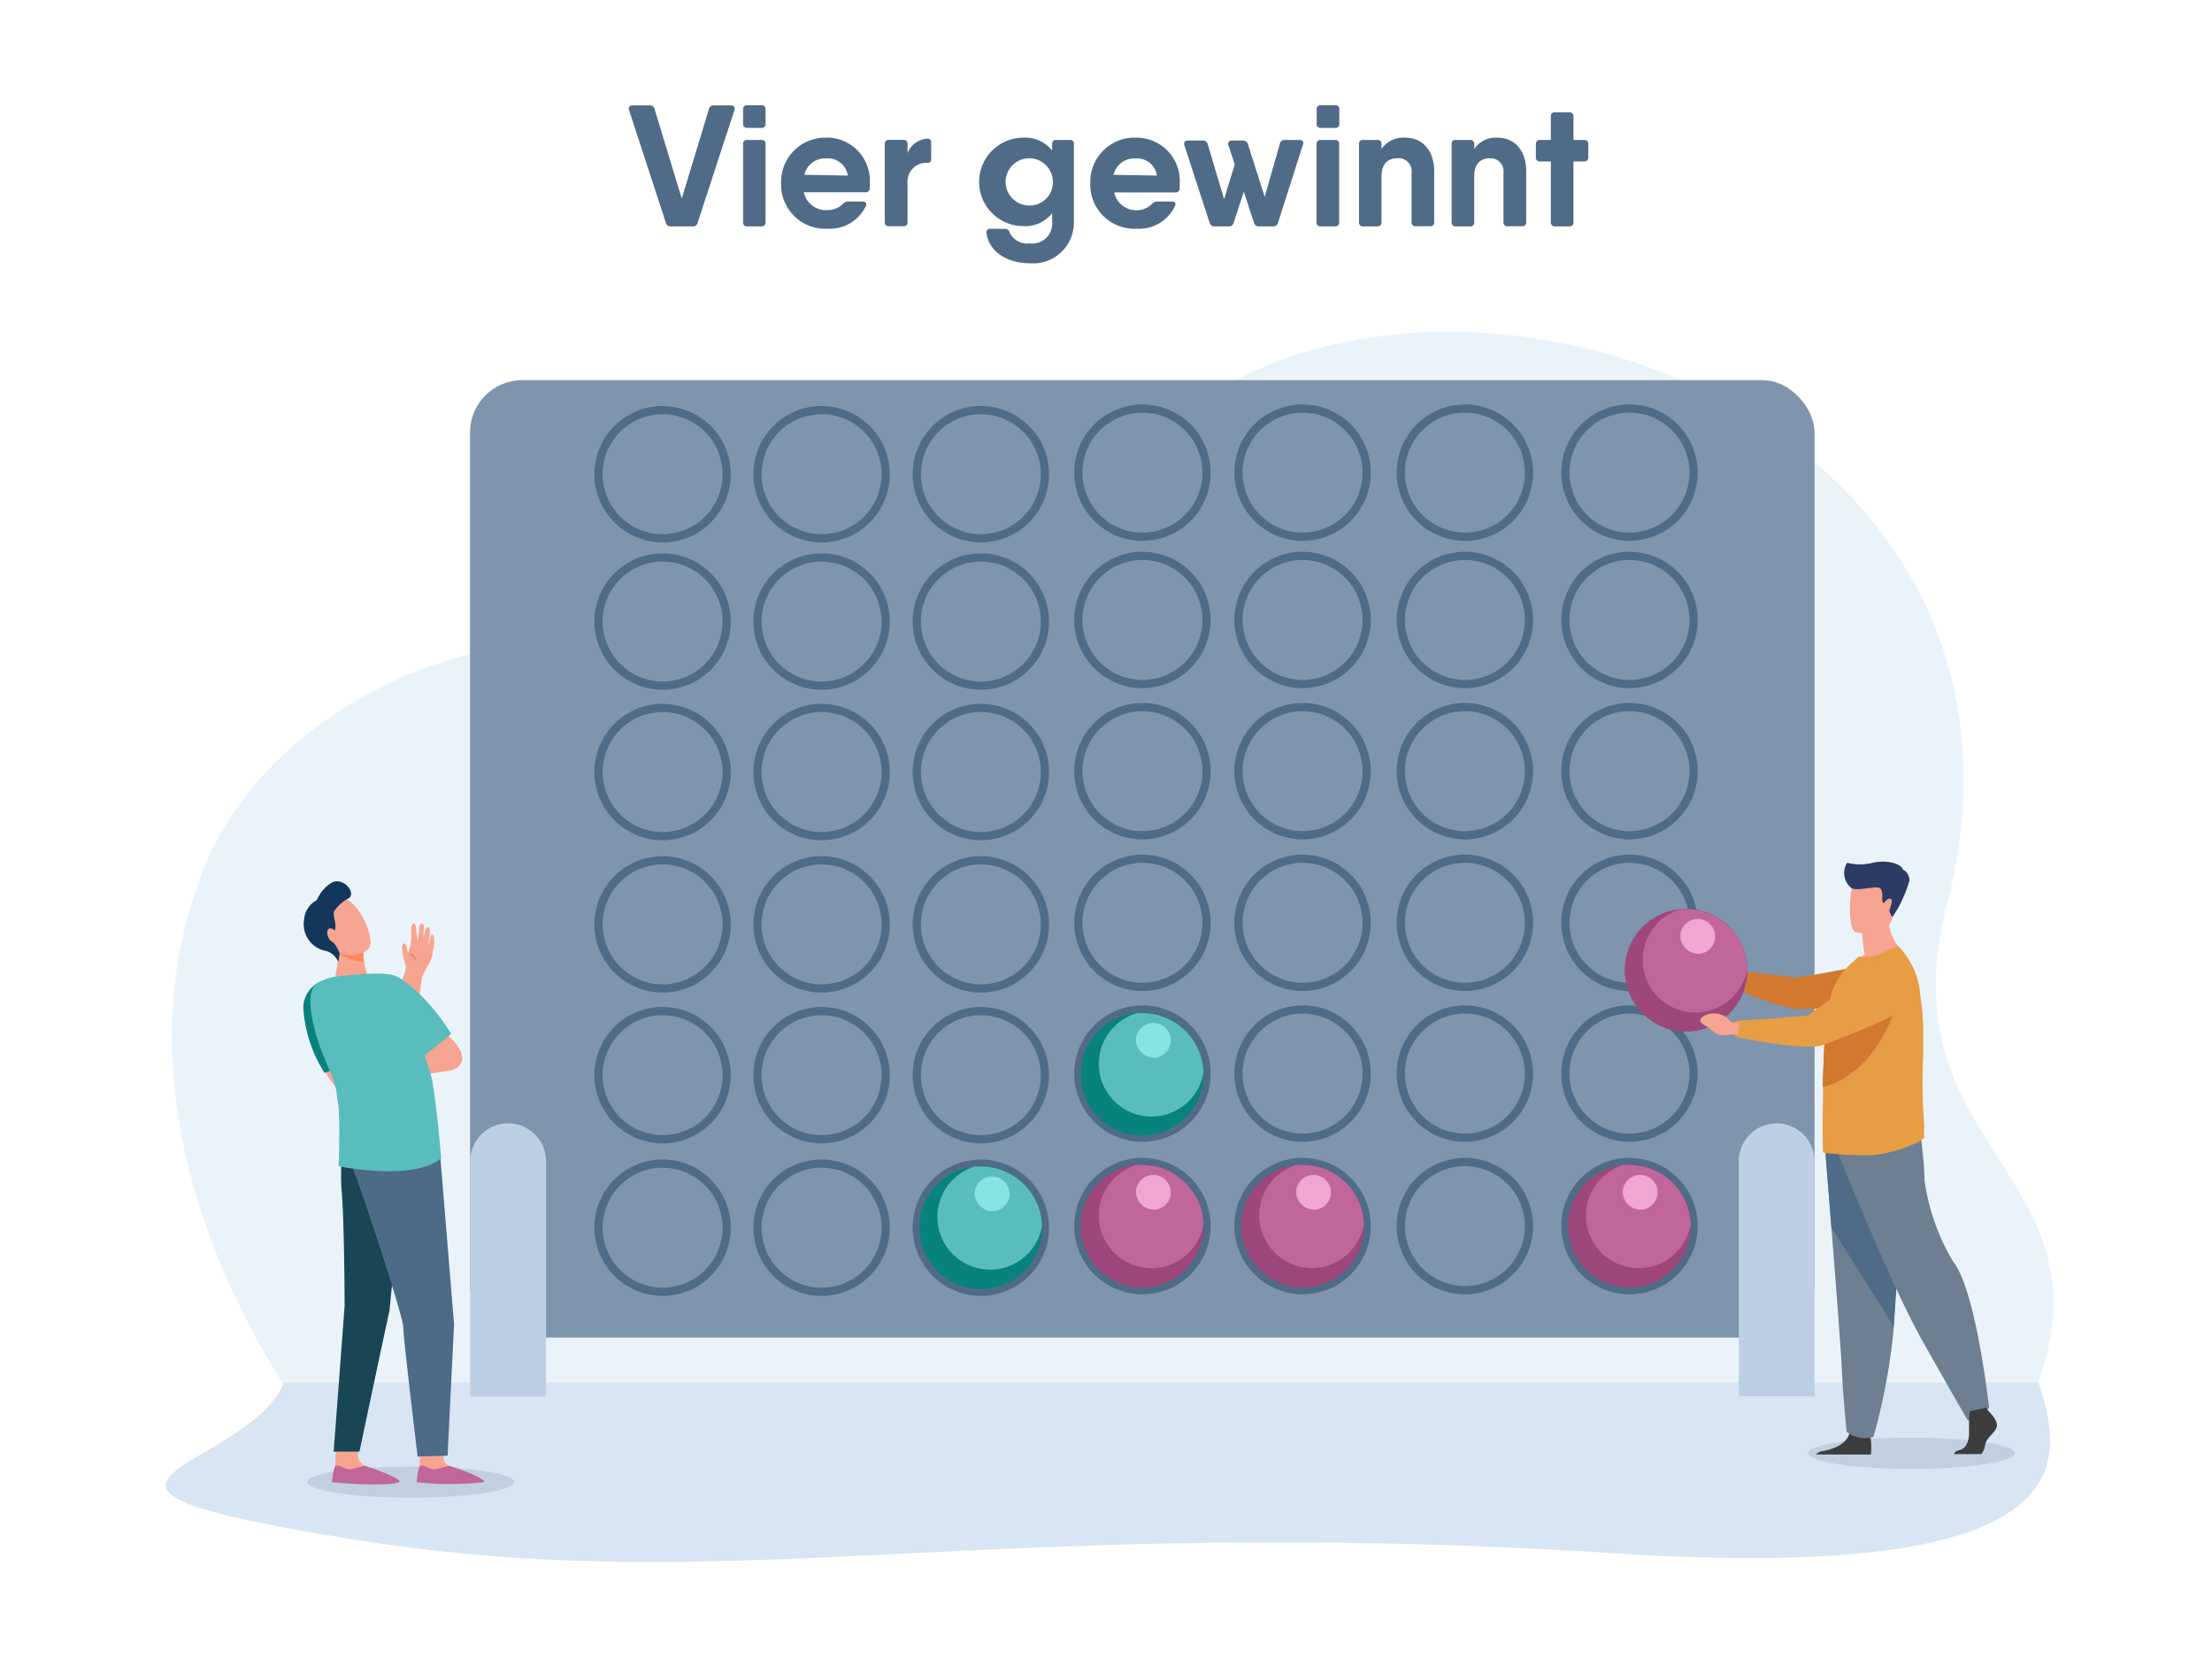 <svg xmlns="http://www.w3.org/2000/svg" viewBox="0 0 153.6 115.2">
    <defs>
        <style>
            .cls-1,.cls-22,.cls-8{fill: none;}.cls-2{fill:#4f6b87;}.cls-10,.cls-11,.cls-12,.cls-13,.cls-14,.cls-15,.cls-16,.cls-17,.cls-18,.cls-19,.cls-2,.cls-20,.cls-21,.cls-22,.cls-23,.cls-24,.cls-25,.cls-26,.cls-27,.cls-28,.cls-3,.cls-4,.cls-5,.cls-7,.cls-8,.cls-9{fill-rule:evenodd;}.cls-3{fill:#ebf3fa;}.cls-4{fill:#d8e5f2;}.cls-5{fill:#c0d0e0;}.cls-6{fill:#7e95ad;}.cls-7{fill:#bdd0e3;}.cls-8{stroke:#4f6b87;stroke-miterlimit:22.93;stroke-width:0.57px;}.cls-9{fill:#9e477a;}.cls-10{fill:#c0669a;}.cls-11{fill:#f0a6d1;}.cls-12{fill:#07827c;}.cls-13{fill:#5abdbd;}.cls-14{fill:#88e3e3;}.cls-15{fill:#f8a492;}.cls-16{fill:#f7a491;}.cls-17{fill:#f47458;}.cls-18{fill:#fe875e;}.cls-19{fill:#13375b;}.cls-20{fill:#184655;}.cls-21{fill:#4d6a87;}.cls-23{fill:#3c3c3c;}.cls-24{fill:#6e7f91;}.cls-25{fill:#a16d3c;}.cls-26{fill:#d3782f;}.cls-27{fill:#e69d43;}.cls-28{fill:#2c3a64;}
        </style>
    </defs>
    <g id="_1-2" data-name="1">
        <rect class="cls-1" width="153.6" height="115.2"/>
        <path class="cls-2"
              d="M46.56,15.72h1.56a.32.32,0,0,0,.32-.24L51,7.64a.23.23,0,0,0-.24-.32H49.55a.3.3,0,0,0-.32.24l-1.89,6.23L45.45,7.56a.31.31,0,0,0-.33-.24h-1.2a.23.23,0,0,0-.24.32l2.56,7.84A.31.31,0,0,0,46.56,15.72Z"/>
        <path class="cls-2"
              d="M51.88,8.88h1a.26.26,0,0,0,.28-.29v-1a.25.25,0,0,0-.28-.28h-1a.25.25,0,0,0-.28.28v1a.26.26,0,0,0,.28.29Zm0,6.84h1a.26.26,0,0,0,.28-.29V10a.25.25,0,0,0-.28-.28h-1a.25.25,0,0,0-.28.28v5.43A.26.26,0,0,0,51.88,15.72Z"/>
        <path class="cls-2"
              d="M57.42,9.56a3.07,3.07,0,0,0-3.18,3.16,3.06,3.06,0,0,0,3.22,3.16,2.76,2.76,0,0,0,2.66-1.57c.09-.18,0-.32-.23-.32h-1a.46.46,0,0,0-.35.16,1.52,1.52,0,0,1-1.1.44,1.56,1.56,0,0,1-1.62-1.24H60.1a.27.27,0,0,0,.3-.27c0-.12,0-.24,0-.36a3,3,0,0,0-3-3.17Zm-1.57,2.58A1.49,1.49,0,0,1,57.42,11a1.39,1.39,0,0,1,1.45,1.19Z"/>
        <path class="cls-2"
              d="M64.37,9.63a1.58,1.58,0,0,0-1.35,1V10a.26.26,0,0,0-.29-.29h-1a.26.26,0,0,0-.29.29v5.43a.26.26,0,0,0,.29.28h1a.26.26,0,0,0,.29-.28V12.76a1.31,1.31,0,0,1,1.42-1.45c.14,0,.22-.1.22-.28V9.9c0-.18-.1-.3-.29-.27Z"/>
        <path class="cls-2"
              d="M74.34,9.72h-1a.25.25,0,0,0-.28.28v.46a2.36,2.36,0,0,0-2-.9,3.07,3.07,0,0,0,0,6.14,2.36,2.36,0,0,0,2-.9v.63a1.38,1.38,0,0,1-1.56,1.47,1.36,1.36,0,0,1-1.4-.76.3.3,0,0,0-.31-.25h-1a.25.25,0,0,0-.29.29c.18,1.37,1.54,2.1,3,2.1a2.83,2.83,0,0,0,3.07-2.85V10a.25.25,0,0,0-.28-.28Zm-2.91,4.55a1.64,1.64,0,1,1,1.68-1.64A1.61,1.61,0,0,1,71.43,14.27Z"/>
        <path class="cls-2"
              d="M78.89,9.56a3.07,3.07,0,0,0-3.18,3.16,3.06,3.06,0,0,0,3.22,3.16,2.76,2.76,0,0,0,2.66-1.57c.09-.18,0-.32-.23-.32h-1a.5.5,0,0,0-.36.16A1.48,1.48,0,0,1,79,14.6a1.57,1.57,0,0,1-1.63-1.24h4.25a.27.27,0,0,0,.3-.27c0-.12,0-.24,0-.36a3,3,0,0,0-3-3.17Zm-1.57,2.58A1.49,1.49,0,0,1,78.88,11a1.4,1.4,0,0,1,1.46,1.19Z"/>
        <path class="cls-2"
              d="M90.26,9.72H89.2a.3.3,0,0,0-.32.24l-1.06,3.71L86.65,10a.31.31,0,0,0-.32-.24h-.79a.23.23,0,0,0-.24.32l.44,1.34L85,13.83,83.86,10a.3.3,0,0,0-.32-.24H82.48a.23.23,0,0,0-.24.32L84,15.48a.32.32,0,0,0,.33.24h1a.32.32,0,0,0,.33-.24l.71-2.17.71,2.17a.32.32,0,0,0,.33.24h1a.32.32,0,0,0,.33-.24L90.49,10A.22.22,0,0,0,90.26,9.72Z"/>
        <path class="cls-2"
              d="M91.71,8.88h1A.26.26,0,0,0,93,8.59v-1a.25.25,0,0,0-.28-.28h-1a.26.26,0,0,0-.29.28v1a.26.26,0,0,0,.29.29Zm0,6.84h1a.26.26,0,0,0,.28-.29V10a.25.25,0,0,0-.28-.28h-1a.26.26,0,0,0-.29.28v5.43A.26.26,0,0,0,91.71,15.72Z"/>
        <path class="cls-2"
              d="M97.57,9.56a1.84,1.84,0,0,0-1.64.78V10a.25.25,0,0,0-.28-.28h-1a.25.25,0,0,0-.28.28v5.43a.26.26,0,0,0,.28.29h1a.26.26,0,0,0,.28-.29V12.25c0-.91.48-1.26,1.09-1.26a.9.9,0,0,1,1,1v3.43a.26.26,0,0,0,.28.29h1a.26.26,0,0,0,.29-.29V11.89c0-1.47-.84-2.33-2-2.33Z"/>
        <path class="cls-2"
              d="M104,9.56a1.81,1.81,0,0,0-1.63.78V10a.26.26,0,0,0-.29-.28h-1a.25.25,0,0,0-.28.28v5.43a.26.26,0,0,0,.28.29h1a.26.26,0,0,0,.29-.29V12.25c0-.91.47-1.26,1.08-1.26a.9.9,0,0,1,.95,1v3.43a.26.26,0,0,0,.29.29h1a.26.26,0,0,0,.29-.29V11.89c0-1.47-.83-2.33-2-2.33Z"/>
        <path class="cls-2"
              d="M110,9.72h-.74V8.08a.26.26,0,0,0-.29-.28h-1a.25.25,0,0,0-.28.28V9.72h-.75a.26.26,0,0,0-.29.28v.92a.26.26,0,0,0,.29.29h.75v4.22a.26.26,0,0,0,.28.29h1a.26.26,0,0,0,.29-.29V11.21H110a.26.26,0,0,0,.29-.29V10A.26.26,0,0,0,110,9.72Z"/>
        <path class="cls-3"
              d="M19.73,96.21c-4.16-6.51-11.43-21-5.64-35.75,5.09-13,24.19-20.13,35-13,4.59,3,19.32.1,27.18-12.47,15.29-24.42,68.62-9.59,58.91,27.9-4.36,16.85,11.71,18.63,6.27,33.32Z"/>
        <path class="cls-4"
              d="M141.56,96c1.62,5.17,4,14-29.29,11.87-43.39-2.79-61,3.19-87.07-.87-25.42-4-8.18-4.66-5.46-11Z"/>
        <path class="cls-5"
              d="M132.74,102c4,0,7.18-.49,7.18-1.09s-3.22-1.08-7.18-1.08-7.18.48-7.18,1.08S128.78,102,132.74,102Z"/>
        <rect class="cls-6" x="32.64" y="26.4" width="93.36" height="66.48" rx="3.62"/>
        <path class="cls-7"
              d="M35.28,78h0a2.65,2.65,0,0,1,2.64,2.64v16.1a1.93,1.93,0,0,1,0,.24H32.65a1.93,1.93,0,0,1,0-.24V80.62A2.65,2.65,0,0,1,35.28,78Z"/>
        <path class="cls-5"
              d="M28.52,104c4,0,7.19-.49,7.19-1.09s-3.23-1.08-7.19-1.08-7.18.48-7.18,1.08S24.57,104,28.52,104Z"/>
        <rect class="cls-1" x="30.72" y="96.96" width="9.12" height="1.71" rx="0.85"/>
        <path class="cls-7"
              d="M123.36,78h0A2.65,2.65,0,0,1,126,80.62v16.1a1.93,1.93,0,0,1,0,.24h-5.26a1.93,1.93,0,0,1,0-.24V80.62A2.65,2.65,0,0,1,123.36,78Z"/>
        <rect class="cls-1" x="118.8" y="96.96" width="9.12" height="1.71" rx="0.85"/>
        <path class="cls-8" d="M46,37.38a4.45,4.45,0,1,0-4.44-4.45A4.46,4.46,0,0,0,46,37.38Z"/>
        <path class="cls-8" d="M57.05,37.38a4.45,4.45,0,1,0-4.45-4.45A4.45,4.45,0,0,0,57.05,37.38Z"/>
        <path class="cls-8" d="M68.11,37.38a4.45,4.45,0,1,0-4.45-4.45A4.46,4.46,0,0,0,68.11,37.38Z"/>
        <path class="cls-8" d="M79.32,37.27a4.45,4.45,0,1,0-4.44-4.45A4.45,4.45,0,0,0,79.32,37.27Z"/>
        <path class="cls-8" d="M90.49,37.27A4.45,4.45,0,1,0,86,32.82,4.46,4.46,0,0,0,90.49,37.27Z"/>
        <path class="cls-8" d="M101.71,37.27a4.45,4.45,0,1,0-4.44-4.45A4.46,4.46,0,0,0,101.71,37.27Z"/>
        <path class="cls-8" d="M113.14,37.27a4.45,4.45,0,1,0-4.44-4.45A4.46,4.46,0,0,0,113.14,37.27Z"/>
        <path class="cls-8" d="M46,47.61a4.45,4.45,0,1,0-4.44-4.45A4.46,4.46,0,0,0,46,47.61Z"/>
        <path class="cls-8" d="M57.05,47.61a4.45,4.45,0,1,0-4.45-4.45A4.45,4.45,0,0,0,57.05,47.61Z"/>
        <path class="cls-8" d="M68.11,47.61a4.45,4.45,0,1,0-4.45-4.45A4.46,4.46,0,0,0,68.11,47.61Z"/>
        <path class="cls-8" d="M79.32,47.5a4.45,4.45,0,1,0-4.44-4.44A4.45,4.45,0,0,0,79.32,47.5Z"/>
        <path class="cls-8" d="M90.49,47.5A4.45,4.45,0,1,0,86,43.06,4.46,4.46,0,0,0,90.49,47.5Z"/>
        <path class="cls-8" d="M101.71,47.5a4.45,4.45,0,1,0-4.44-4.44A4.46,4.46,0,0,0,101.71,47.5Z"/>
        <path class="cls-8" d="M113.14,47.5a4.45,4.45,0,1,0-4.44-4.44A4.46,4.46,0,0,0,113.14,47.5Z"/>
        <path class="cls-8" d="M46,58.06a4.45,4.45,0,1,0-4.44-4.45A4.46,4.46,0,0,0,46,58.06Z"/>
        <path class="cls-8" d="M57.05,58.06a4.45,4.45,0,1,0-4.45-4.45A4.45,4.45,0,0,0,57.05,58.06Z"/>
        <path class="cls-8" d="M68.11,58.06a4.45,4.45,0,1,0-4.45-4.45A4.46,4.46,0,0,0,68.11,58.06Z"/>
        <path class="cls-8" d="M79.32,58a4.45,4.45,0,1,0-4.44-4.44A4.45,4.45,0,0,0,79.32,58Z"/>
        <path class="cls-8" d="M90.49,58A4.45,4.45,0,1,0,86,53.51,4.46,4.46,0,0,0,90.49,58Z"/>
        <path class="cls-8" d="M101.71,58a4.45,4.45,0,1,0-4.44-4.44A4.46,4.46,0,0,0,101.71,58Z"/>
        <path class="cls-8" d="M113.14,58a4.45,4.45,0,1,0-4.44-4.44A4.46,4.46,0,0,0,113.14,58Z"/>
        <path class="cls-8" d="M46,68.64a4.45,4.45,0,1,0-4.44-4.45A4.46,4.46,0,0,0,46,68.64Z"/>
        <path class="cls-8" d="M57.05,68.64a4.45,4.45,0,1,0-4.45-4.45A4.45,4.45,0,0,0,57.05,68.64Z"/>
        <path class="cls-8" d="M68.11,68.64a4.45,4.45,0,1,0-4.45-4.45A4.46,4.46,0,0,0,68.11,68.64Z"/>
        <path class="cls-8" d="M79.32,68.53a4.45,4.45,0,1,0-4.44-4.45A4.45,4.45,0,0,0,79.32,68.53Z"/>
        <path class="cls-8" d="M90.49,68.53A4.45,4.45,0,1,0,86,64.08,4.46,4.46,0,0,0,90.49,68.53Z"/>
        <path class="cls-8" d="M101.71,68.53a4.45,4.45,0,1,0-4.44-4.45A4.46,4.46,0,0,0,101.71,68.53Z"/>
        <path class="cls-8" d="M113.14,68.53a4.45,4.45,0,1,0-4.44-4.45A4.46,4.46,0,0,0,113.14,68.53Z"/>
        <path class="cls-8" d="M46,79.11a4.45,4.45,0,1,0-4.44-4.44A4.46,4.46,0,0,0,46,79.11Z"/>
        <path class="cls-8" d="M57.05,79.11a4.45,4.45,0,1,0-4.45-4.44A4.45,4.45,0,0,0,57.05,79.11Z"/>
        <path class="cls-8" d="M68.11,79.11a4.45,4.45,0,1,0-4.45-4.44A4.46,4.46,0,0,0,68.11,79.11Z"/>
        <path class="cls-8" d="M79.32,79a4.45,4.45,0,1,0-4.44-4.44A4.44,4.44,0,0,0,79.32,79Z"/>
        <path class="cls-8" d="M90.49,79A4.45,4.45,0,1,0,86,74.56,4.45,4.45,0,0,0,90.49,79Z"/>
        <path class="cls-8" d="M101.71,79a4.45,4.45,0,1,0-4.44-4.44A4.45,4.45,0,0,0,101.71,79Z"/>
        <path class="cls-8" d="M113.14,79a4.45,4.45,0,1,0-4.44-4.44A4.45,4.45,0,0,0,113.14,79Z"/>
        <path class="cls-8" d="M46,89.7a4.45,4.45,0,1,0-4.44-4.45A4.46,4.46,0,0,0,46,89.7Z"/>
        <path class="cls-8" d="M57.05,89.7a4.45,4.45,0,1,0-4.45-4.45A4.45,4.45,0,0,0,57.05,89.7Z"/>
        <path class="cls-8" d="M68.11,89.7a4.45,4.45,0,1,0-4.45-4.45A4.46,4.46,0,0,0,68.11,89.7Z"/>
        <path class="cls-8" d="M79.32,89.59a4.45,4.45,0,1,0-4.44-4.44A4.45,4.45,0,0,0,79.32,89.59Z"/>
        <path class="cls-8" d="M90.49,89.59A4.45,4.45,0,1,0,86,85.15,4.46,4.46,0,0,0,90.49,89.59Z"/>
        <path class="cls-8" d="M101.71,89.59a4.45,4.45,0,1,0-4.44-4.44A4.46,4.46,0,0,0,101.71,89.59Z"/>
        <path class="cls-8" d="M113.14,89.59a4.45,4.45,0,1,0-4.44-4.44A4.46,4.46,0,0,0,113.14,89.59Z"/>
        <path class="cls-9" d="M79.31,89.4a4.26,4.26,0,1,0-4.26-4.26A4.27,4.27,0,0,0,79.31,89.4Z"/>
        <path class="cls-10" d="M78.9,80.9a2.75,2.75,0,0,1,.41,0A4.26,4.26,0,0,1,83.57,85a3.66,3.66,0,1,1-4.67-4.1Z"/>
        <path class="cls-11" d="M80.2,84a1.21,1.21,0,1,0-1.32-1.2A1.27,1.27,0,0,0,80.2,84Z"/>
        <path class="cls-9" d="M90.46,89.4a4.26,4.26,0,1,0-4.26-4.26A4.28,4.28,0,0,0,90.46,89.4Z"/>
        <path class="cls-10" d="M90,80.9a2.82,2.82,0,0,1,.42,0A4.25,4.25,0,0,1,94.71,85,3.66,3.66,0,1,1,90,80.9Z"/>
        <path class="cls-11" d="M91.34,84A1.21,1.21,0,1,0,90,82.79,1.27,1.27,0,0,0,91.34,84Z"/>
        <path class="cls-9" d="M113.14,89.4a4.26,4.26,0,1,0-4.26-4.26A4.27,4.27,0,0,0,113.14,89.4Z"/>
        <path class="cls-10" d="M112.72,80.9a3,3,0,0,1,.42,0A4.26,4.26,0,0,1,117.4,85a3.66,3.66,0,1,1-4.68-4.1Z"/>
        <path class="cls-11" d="M114,84a1.21,1.21,0,1,0-1.32-1.2A1.27,1.27,0,0,0,114,84Z"/>
        <path class="cls-12" d="M79.31,78.85a4.26,4.26,0,1,0-4.26-4.26A4.26,4.26,0,0,0,79.31,78.85Z"/>
        <path class="cls-13" d="M78.9,70.35l.41,0a4.26,4.26,0,0,1,4.26,4.12,3.66,3.66,0,1,1-4.67-4.1Z"/>
        <path class="cls-14" d="M80.2,73.45a1.21,1.21,0,1,0-1.32-1.2A1.27,1.27,0,0,0,80.2,73.45Z"/>
        <path class="cls-12" d="M68.11,89.51a4.26,4.26,0,1,0-4.26-4.26A4.27,4.27,0,0,0,68.11,89.51Z"/>
        <path class="cls-13" d="M67.69,81l.42,0a4.26,4.26,0,0,1,4.25,4.12A3.66,3.66,0,1,1,67.69,81Z"/>
        <path class="cls-14" d="M69,84.11a1.21,1.21,0,1,0-1.32-1.2A1.27,1.27,0,0,0,69,84.11Z"/>
        <path class="cls-15"
              d="M22.55,74.28a.94.94,0,0,0,.12.3,11,11,0,0,0,1.18,1.56l.63-1.43s-.1-.45-.28-1.09A3.62,3.62,0,0,0,22.55,74.28Z"/>
        <path class="cls-12"
              d="M26.19,73s-3.54,1.52-3.66,1.49A9.53,9.53,0,0,1,21.06,70a2,2,0,0,1,2.2-2c.59.12.58.28,1.44,1.54A14.39,14.39,0,0,1,26.19,73Z"/>
        <path class="cls-16"
              d="M29.22,100.4l-.09,1.4a7.45,7.45,0,0,0-.15.77c0,.6,2.86-.51,2.22-.78-.06,0-.36-.21-.38-.41s-.1-1-.1-1Z"/>
        <path class="cls-10"
              d="M31.2,101.78s-.68.19-1,.24-.8-.35-1-.24-.26,1.15-.26,1.15a22.55,22.55,0,0,0,4.62,0C33.9,102.8,32.57,102.22,31.2,101.78Z"/>
        <path class="cls-16"
              d="M23.35,100.4l-.08,1.4a7.45,7.45,0,0,0-.15.77c0,.6,2.86-.51,2.22-.78-.06,0-.45-.34-.47-.55s0-.82,0-.82Z"/>
        <path class="cls-10"
              d="M25.33,101.78s-.67.19-1,.24-.79-.35-1-.24-.28,1.15-.28,1.15,3.63.35,4.65,0C28,102.79,26.71,102.22,25.33,101.78Z"/>
        <path class="cls-16"
              d="M24.23,75.05l2.52-3.54s0-.09.07-.19c.13-.35.39-1.08.62-1.81h0c.07-.26.22-.7.37-1.13s.37-1.07.38-1.17,0,0,0-.09a9.64,9.64,0,0,1-.26-1.06c0-.16-.06-.54.13-.54s.16.38.29.62a5.51,5.51,0,0,0,.21-.8l0-.75c0-.06,0-.47.16-.47h0c.18,0,.18.45.26,1.2a2.8,2.8,0,0,0,.06-.28,2.83,2.83,0,0,1,.07-.4c0-.21,0-.53.2-.5s.1.47.1.47v.64c0-.16.11-.85.29-.85s.15.18.15.33-.09.84-.1.93c.07-.12.15-.78.22-.78.28,0,.18.94.07,1.19a.63.63,0,0,0,0,.13,2.23,2.23,0,0,1-.24.7c-.18.3-.42.78-.46.85s-.11.69-.21,1.37q-.07.43-.15.93h0c0,.07-.06.3-.26,1.15-.27,1.16-.3,1.21-.31,1.24-.12.21-2.84,3.9-3,4.06l-.06.09Z"/>
        <path class="cls-17" d="M28.92,66.8s-.2-.52-.57-.52a.41.41,0,0,1,.38.06A.69.69,0,0,1,28.92,66.8Z"/>
        <path class="cls-16"
              d="M23.62,65.79l-.33,2s1.24,1,2,.79.19-1,.19-1A5.16,5.16,0,0,1,25.22,66C25.32,65.41,23.62,65.79,23.62,65.79Z"/>
        <path class="cls-18"
              d="M23.85,66.41a4.74,4.74,0,0,0,1.4.39,2.82,2.82,0,0,1,0-.81c.05-.27-.29-.33-.67-.32s-.93.12-.93.12l-.06.39A1,1,0,0,0,23.85,66.41Z"/>
        <path class="cls-16"
              d="M22.06,63.42s.49,2.29,1.32,2.69,2.09.19,2.32-.43-.69-3-1.86-3.32S22.06,63.42,22.06,63.42Z"/>
        <path class="cls-19"
              d="M23,61.31A2.63,2.63,0,0,0,22,62.5a1.68,1.68,0,0,0-.88,1.34A1.88,1.88,0,0,0,22.49,66a1.29,1.29,0,0,1,1,.81l.1-.6a2.41,2.41,0,0,0-.47-.79c-.28-.26.13-.64.17-1s-.15-.71-.11-1.1a2.77,2.77,0,0,1,.93-.89C24.87,62.15,23.88,60.81,23,61.31Z"/>
        <path class="cls-16"
              d="M23.38,64.84c.11.26.06.53-.1.59s-.39-.11-.5-.38-.06-.53.1-.58S23.27,64.57,23.38,64.84Z"/>
        <path class="cls-15" d="M26.5,75.11l4.87-.8s-.56-1.39-.76-1.39-3.68,1.52-3.68,1.52l-.28.55Z"/>
        <path class="cls-20"
              d="M24,78.44a16.4,16.4,0,0,0-.29,4.13c.2,1.78.22,8.11.22,8.11l-.76,10.12,1.79,0S27.09,90.72,27.05,91s.71-7.12.71-7.12l-2.53-5.64Z"/>
        <path class="cls-21"
              d="M24.48,78.33a7.85,7.85,0,0,0,.08,3C25,82.3,28,91.4,28,92.14s1,9,1,9l2.08-.06.45-9.12-.94-11.46-.92-2.9Z"/>
        <path class="cls-16"
              d="M23.29,67.84a1.89,1.89,0,0,0,1,.3,3.26,3.26,0,0,0,1.15-.48l-.09-.32s-1.24-.18-1.27-.16Z"/>
        <path class="cls-15"
              d="M28.77,72.85s1.84,1.74,2.67,1.44,1.18-1.31-.85-2.8C28.78,70.17,28.77,72.85,28.77,72.85Z"/>
        <path class="cls-13"
              d="M30,75c-.27-1.48-2.26-6.12-2.42-7-.07-.41-1.14-.42-2.16-.37s-2.15.19-2.15.19a3.32,3.32,0,0,0-1.37.55c-.42.4-.53,1.48.07,3.54.48,1.63,1.07,2.53,1.36,3.71.06.4.11.79.18,1.25.11,1.77,0,4.11,0,4.11s5.18,1.08,7.12-.55C30.65,80.45,30.3,76.52,30,75Z"/>
        <path class="cls-13"
              d="M31.34,71.79s-2,1.68-2.15,1.68-2.91-2.08-3.56-3.79a1.49,1.49,0,0,1,1.26-2c.6,0,.87.15,2.05,1.15A15.39,15.39,0,0,1,31.34,71.79Z"/>
        <path class="cls-22" d="M24.59,65.38a.43.43,0,0,0,.59.12c.47-.23.28-.59.28-.59Z"/>
        <path class="cls-23"
              d="M129.91,101H126.1a.8.8,0,0,1,.48-.24c.59-.09,1.6-.43,1.83-1.18a.19.19,0,0,1,0-.07c.18-.8,1.48.24,1.48.24v.09A4.52,4.52,0,0,1,129.91,101Z"/>
        <path class="cls-24"
              d="M126.74,79.8s.2,2.47.43,5.44c.32,4,.7,9,.73,9.94.07,1.63.33,4.24.33,4.24a2.06,2.06,0,0,0,1.86.36,42.26,42.26,0,0,0,1.42-7.67c0-.06,0-.13,0-.19.29-4,.75-12.47.75-12.47Z"/>
        <path class="cls-2" d="M126.74,79.8s.2,2.47.43,5.44l4.34,6.87c0-.06,0-.13,0-.19.29-4,.75-12.47.75-12.47Z"/>
        <path class="cls-24"
              d="M127.64,80.09s3.58,9,5.93,13.16,3.08,5.39,3.08,5.39,1.34-.54,1.47-.91c0,0-.9-8.12-2.48-10.1a15.06,15.06,0,0,1-2-5.66c0-1.17-.31-3.5-.31-3.5Z"/>
        <path class="cls-16"
              d="M129.48,66.27a11.12,11.12,0,0,1-.17-1.5l1.81-1.46a3.67,3.67,0,0,0,1.22,3s-2.41,1.19-3.81.74A3.51,3.51,0,0,1,129.48,66.27Z"/>
        <path class="cls-16"
              d="M128.89,64.74s2.3.38,2.52-1.06.66-2.36-.81-2.66-1.83.2-2,.66S128.29,64.6,128.89,64.74Z"/>
        <path class="cls-25"
              d="M120.79,67.71l-.49-.31a1.25,1.25,0,0,0-1.66-.34s-.41.27-.14.49a6.73,6.73,0,0,1,.59.41,1.15,1.15,0,0,0,1.21.26l.41,0Z"/>
        <path class="cls-26"
              d="M120.2,67.8c.13-.39.19-.43.19-.43s4,.47,4.35.5,5.57-1,5.57-1l2.45,3s-7.23.27-8.18.18a17.45,17.45,0,0,1-4.4-1.6A1.25,1.25,0,0,1,120.2,67.8Z"/>
        <path class="cls-27"
              d="M133.62,78.93c0,.16-.31.32-.45.39a9.91,9.91,0,0,1-3.09.89,23.61,23.61,0,0,1-3.35-.15.2.2,0,0,1-.14-.06s-.07-1.61,0-3.6a1.93,1.93,0,0,1,0-.24v0c0-.21,0-.42,0-.64q0-.87.06-1.77c0-.87.09-1.74.16-2.5a14,14,0,0,1,.29-2,4.75,4.75,0,0,1,1.51-2.41l.48-.43a2.3,2.3,0,0,0,1.51-.18c.55-.27,1.15-.57,1.25-.5a5.47,5.47,0,0,1,1.5,3.43,16.88,16.88,0,0,1,.2,2.84q0,.57,0,1.17a38.39,38.39,0,0,0,.07,5C133.6,78.52,133.61,78.76,133.62,78.93Z"/>
        <path class="cls-26"
              d="M131.88,69.13s-1.12,5.21-5.31,6.37q0-.87.06-1.77c0-.87.09-1.74.16-2.5a1,1,0,0,1,.21-.09C128.42,70.67,131.88,69.13,131.88,69.13Z"/>
        <path class="cls-27"
              d="M120.35,71.38c0-.45.25-.49.25-.49s4.54-.3,4.93-.38a47.22,47.22,0,0,0,4-3.07s1.4-1.26,2.38-.84a1.92,1.92,0,0,1,1.16,1.77A2,2,0,0,1,132,70.25a51.55,51.55,0,0,1-5.61,2.38c-1.65.28-5.88-.63-5.88-.63A1.36,1.36,0,0,1,120.35,71.38Z"/>
        <path class="cls-28"
              d="M128.58,61.68a1.34,1.34,0,0,1-.32-1.77,3.61,3.61,0,0,0,1.78,0c1.05-.24,2,.1,2.1.47a.84.84,0,0,1,.45.77,8.71,8.71,0,0,1-1.18,2.53s-.26-.32-.19-.55.29-.72,0-.72-.37.41-.48.25.09-.85-.23-1S129,61.89,128.58,61.68Z"/>
        <path class="cls-9" d="M117.08,71.63a4.26,4.26,0,1,0-4.26-4.26A4.26,4.26,0,0,0,117.08,71.63Z"/>
        <path class="cls-10" d="M116.66,63.13l.42,0a4.26,4.26,0,0,1,4.26,4.12,3.66,3.66,0,1,1-4.68-4.1Z"/>
        <path class="cls-11" d="M118,66.23a1.21,1.21,0,1,0-1.32-1.2A1.27,1.27,0,0,0,118,66.23Z"/>
        <path class="cls-16"
              d="M120.8,71.07l-.6-.1a1.47,1.47,0,0,0-1.87-.43s-.47.26-.16.51.23.11.66.47a1.38,1.38,0,0,0,1.36.32l.47,0Z"/>
        <path class="cls-23"
              d="M138.65,99.09c-.13.44-.73.74-.81,1.27a1.19,1.19,0,0,1-.26.61H135.7c0-.1.1-.21.34-.27.53-.11.72-.74.69-1.33,0-.25,0-.53,0-.77s.05-.6.05-.6l1.11-.26.11.15.12.14S138.78,98.65,138.65,99.09Z"/>
    </g>
</svg>